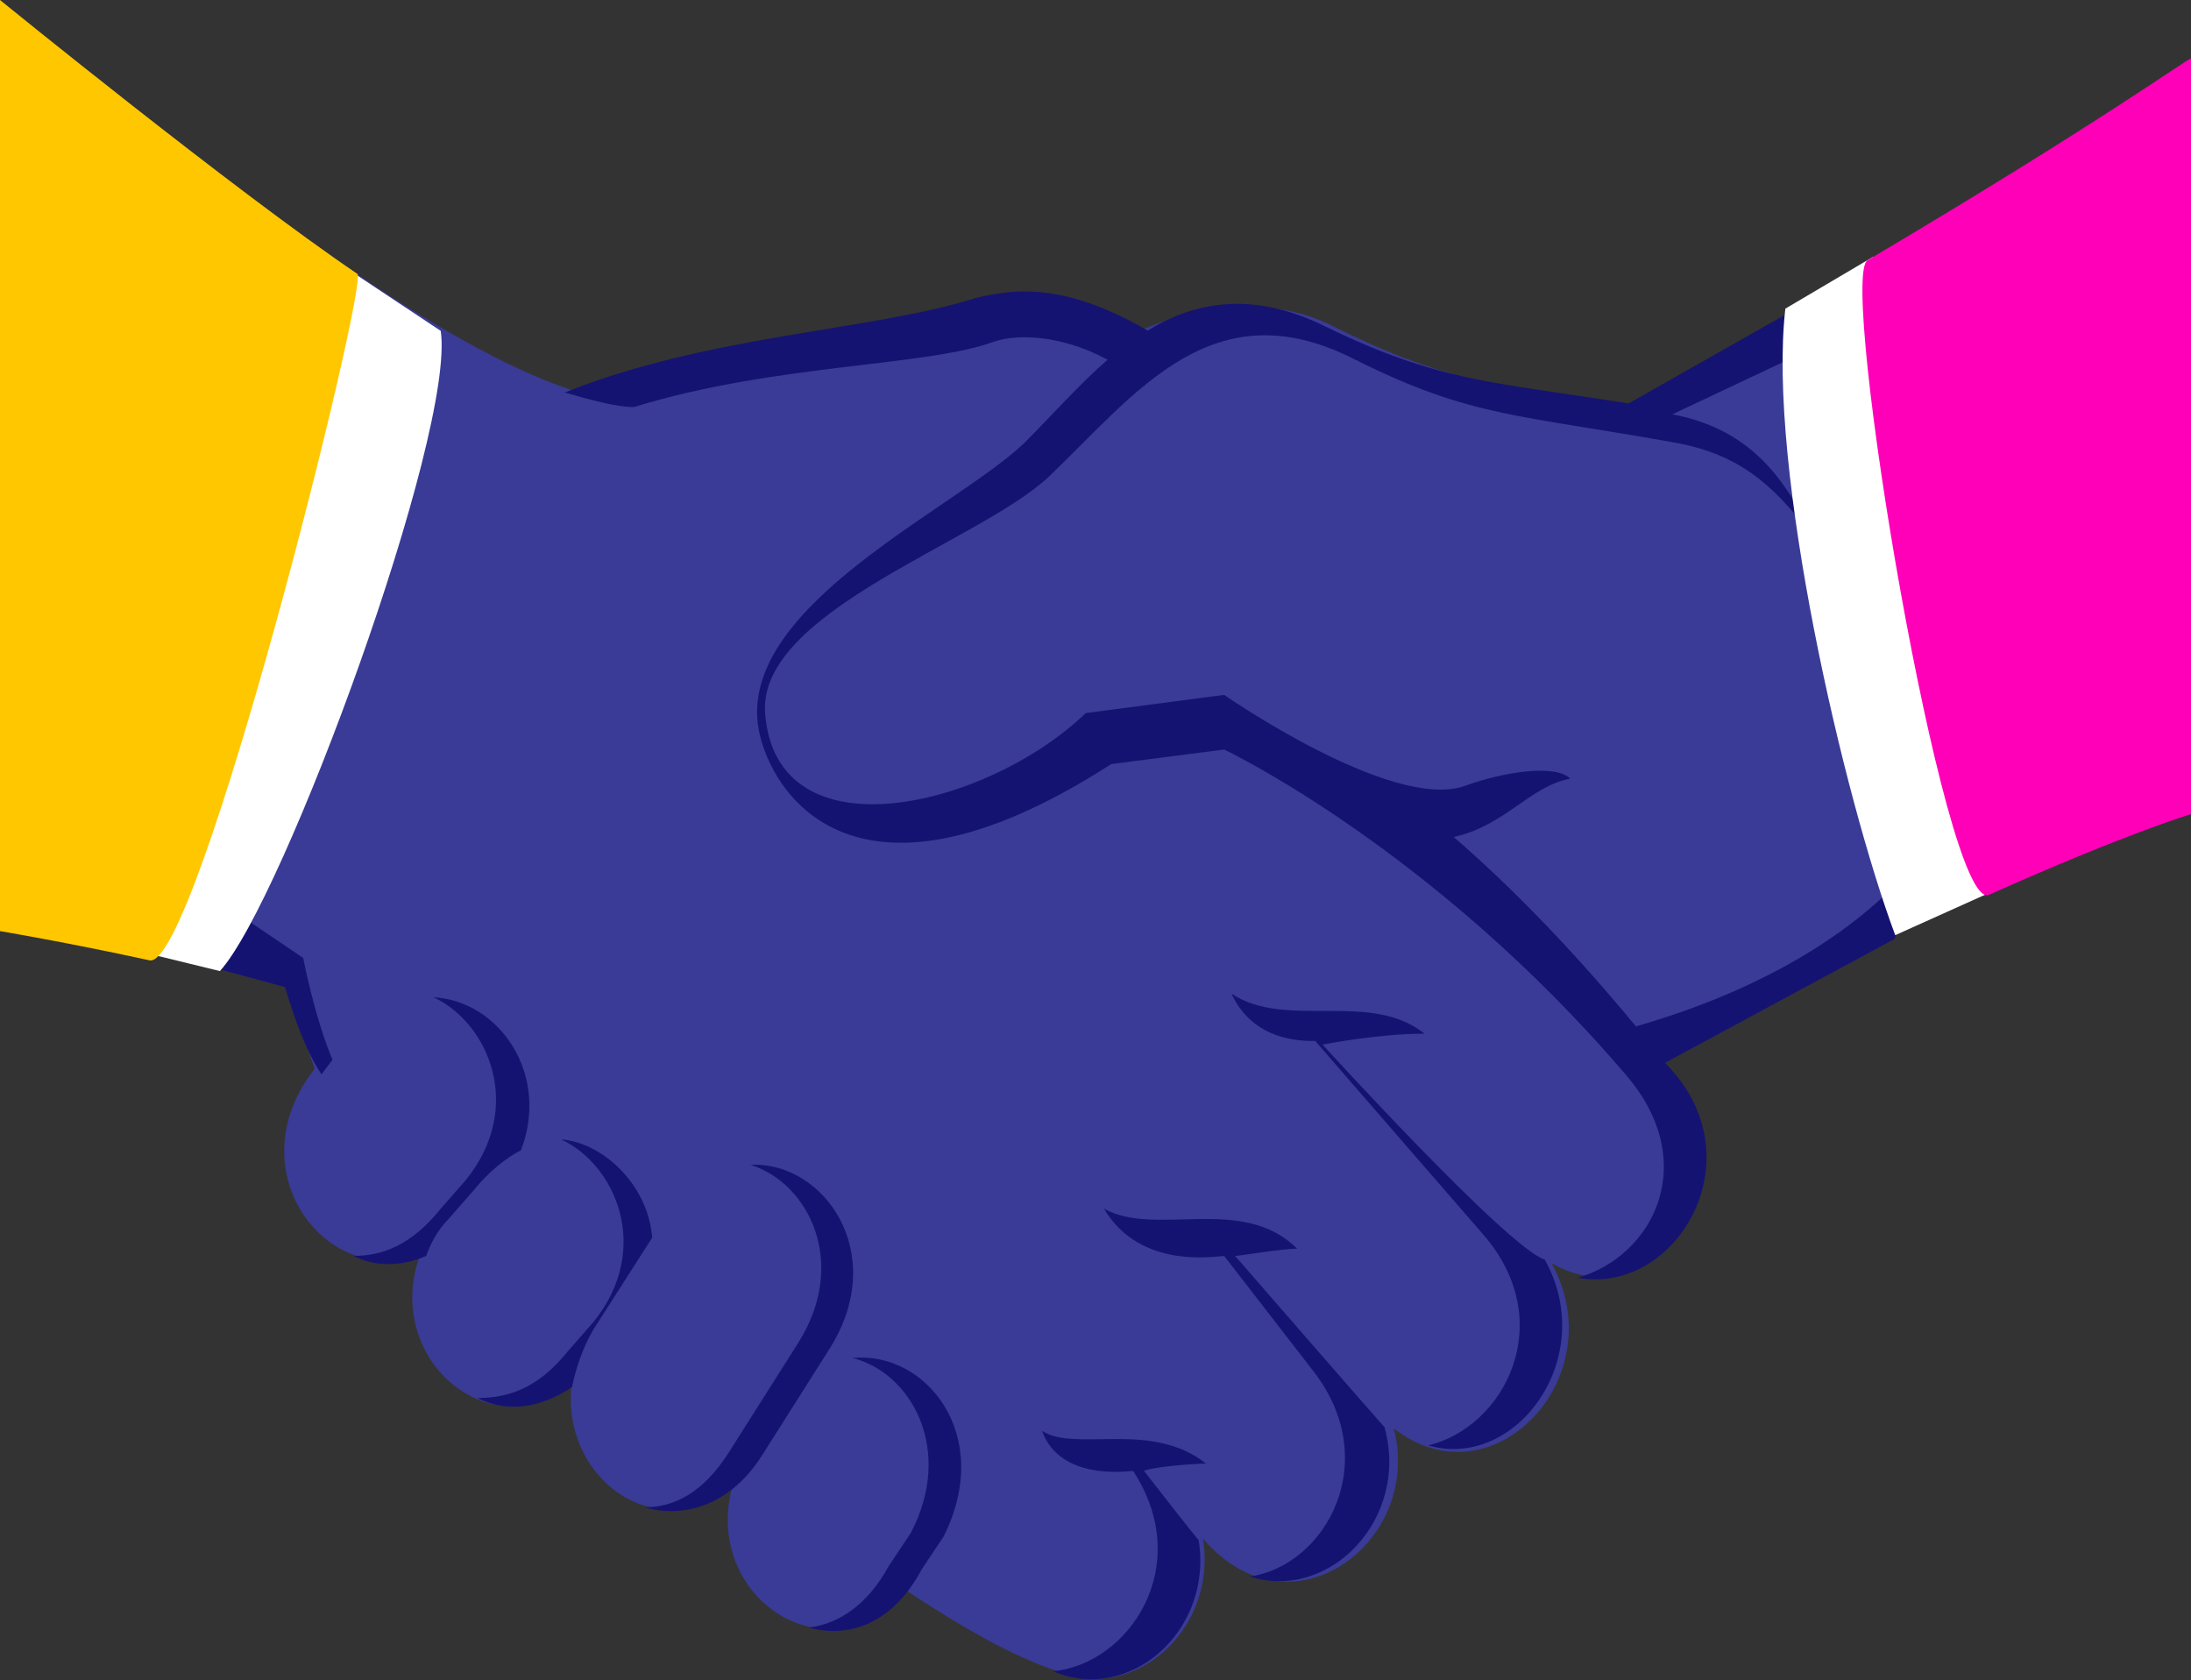 <svg width="1647" height="1263" viewBox="0 0 1647 1263" fill="none" xmlns="http://www.w3.org/2000/svg">
<rect x="0" y="0" width="1647" height="1263" fill="#333333" stroke="none"/>
<path d="M1492 665.463L1458.89 166.037L1229.87 306.759C1116.74 287.445 1086.39 287.445 998.093 243.296C945.667 218.463 879.444 235.019 846.333 254.333C796.667 201.907 473.833 279.167 437.963 295.722C341.389 268.13 197.907 155 197.907 155L151 720.648L214.463 737.204C219.981 756.519 236.537 803.426 236.537 803.426C175.833 880.686 247.574 971.741 316.556 941.389C286.204 1018.65 366.222 1090.39 429.685 1040.72C421.407 1112.46 495.907 1164.89 551.093 1115.22C526.259 1200.76 622.833 1264.22 680.778 1195.24C722.167 1222.83 760.796 1244.91 793.907 1255.94C851.852 1280.78 915.315 1225.59 904.278 1156.61C970.5 1233.87 1069.83 1159.37 1047.76 1073.83C1122.26 1131.78 1213.31 1035.2 1166.41 949.667C1249.19 996.574 1320.93 869.648 1240.91 786.871L1492 665.463Z" fill="#393B97"/>
<path d="M325.909 749.678C366.991 768.849 394.378 831.841 350.558 886.616L331.387 908.526C309.477 935.914 287.566 944.13 265.656 944.13C282.089 952.347 301.26 952.347 320.432 944.13C323.17 935.914 328.648 924.959 336.864 916.743L356.036 894.832C366.991 881.139 380.684 870.184 391.64 864.706C413.55 807.192 375.207 752.417 325.909 749.678Z" fill="#151371"/>
<path d="M640.869 1020.86C684.689 1031.81 717.555 1089.33 684.689 1152.32L668.257 1176.97C651.824 1207.1 629.914 1220.79 608.004 1223.53C638.13 1231.74 670.996 1220.79 692.906 1179.71L709.338 1155.06C747.681 1078.37 695.644 1015.38 640.869 1020.86Z" fill="#151371"/>
<path d="M446.414 998.908L490.234 930.439C487.495 892.096 454.63 859.231 421.765 856.492C462.847 875.664 490.234 938.655 446.414 993.431L427.243 1015.34C405.332 1042.73 383.422 1050.94 358.773 1050.94C380.684 1061.9 405.333 1059.16 429.981 1042.73C432.72 1029.03 438.198 1012.6 446.414 998.908Z" fill="#151371"/>
<path d="M564.182 875.646C608.002 889.34 638.129 949.593 599.786 1009.85L547.749 1092.01C528.578 1122.13 506.668 1133.09 484.758 1133.09C512.145 1141.31 547.749 1133.09 572.398 1094.75L624.435 1012.58C668.255 941.376 618.957 872.907 564.182 875.646Z" fill="#151371"/>
<path d="M928.439 944.135C931.178 944.135 964.043 938.658 974.998 938.658C933.917 897.576 868.187 930.441 829.844 908.531C857.231 955.09 914.746 944.135 920.223 944.135L985.954 1029.04C1040.73 1097.51 996.909 1176.93 939.394 1185.15C999.647 1204.32 1059.9 1141.33 1040.73 1072.86C1037.99 1070.12 928.439 944.135 928.439 944.135Z" fill="#151371"/>
<path d="M994.168 785.282C994.168 785.282 1035.25 777.066 1070.85 777.066C1029.77 744.201 966.781 774.327 925.699 746.939C942.132 782.543 977.736 782.543 988.691 782.543L1114.67 927.698C1172.19 993.429 1131.11 1072.85 1073.59 1086.55C1139.32 1105.72 1202.31 1020.82 1161.23 946.87C1133.85 938.653 994.168 785.282 994.168 785.282Z" fill="#151371"/>
<path d="M906.53 1100.24C865.448 1067.38 807.934 1092.03 783.285 1075.59C796.979 1113.94 849.016 1105.72 851.754 1105.72C898.313 1176.93 849.016 1250.87 791.501 1256.35C849.016 1281 912.007 1226.23 901.052 1157.76C898.313 1155.02 859.971 1105.72 859.971 1105.72C865.448 1102.98 895.575 1100.24 906.53 1100.24Z" fill="#151371"/>
<path d="M1457.02 623.697C1457.02 623.697 1410.46 719.554 1229.7 771.59C1205.05 741.464 1153.02 681.211 1092.76 629.174C1131.11 620.958 1150.28 590.832 1180.4 585.354C1169.45 574.399 1131.11 579.877 1100.98 590.832C1046.2 610.003 920.221 522.363 920.221 522.363L816.148 536.056C742.201 607.264 583.352 645.607 575.136 536.056C569.659 459.371 736.723 407.334 788.76 358.036C854.49 295.045 912.005 215.621 1018.82 270.396C1106.46 314.216 1142.06 311.477 1262.57 333.388C1303.65 341.604 1331.04 360.775 1361.16 401.857C1336.51 344.343 1300.91 319.694 1257.09 311.477L1448.8 221.098L1451.54 174.539L1224.22 303.261C1120.15 286.829 1081.81 286.829 996.906 245.747C942.131 218.359 898.311 226.576 862.707 248.486C796.976 210.143 758.634 218.359 733.985 223.837C657.299 248.486 534.055 251.225 424.504 295.045C443.675 300.522 462.847 306 476.54 306C583.352 273.135 695.642 275.873 747.678 256.702C764.111 251.225 796.976 251.225 832.58 270.396C810.67 289.567 791.499 311.477 769.589 333.388C717.552 382.685 558.704 453.893 569.659 544.273C575.136 588.093 635.389 703.121 835.319 574.399L920.221 563.444C920.221 563.444 1076.33 637.391 1221.49 807.195C1279 872.925 1243.4 944.133 1185.88 960.565C1259.83 974.259 1322.82 870.186 1251.61 798.978L1424.15 705.86L1457.02 623.697Z" fill="#151371"/>
<path d="M1408.15 193L1499 669.557L1424.67 703C1386.12 599.885 1328.31 351.853 1342.07 232.016L1408.15 193Z" fill="white"/>
<path d="M249.941 796.67C236.191 763.873 227.94 720.145 227.94 720.145L159.188 673.684L153.688 725.611L214.19 742.009C222.44 769.339 230.69 791.204 241.691 807.602L249.941 796.67Z" fill="#151371"/>
<path d="M109 716.25L260.959 202L331.31 248.75C342.566 325.75 213.12 677.75 165.281 730L109 716.25Z" fill="white"/>
<path d="M1403.8 195.662C1381.69 209.449 1461.84 686.494 1495 672.707C1600.02 625.83 1647 612.042 1647 612.042V44C1644.24 44 1580.67 90.877 1403.8 195.662Z" fill="#FF00B8"/>
<path d="M0 0V699.943C0 699.943 49.339 708.178 112.383 721.902C148.017 730.137 276.847 214.1 268.624 205.866C175.428 142.734 0 0 0 0Z" fill="#FFC700"/>
</svg>
